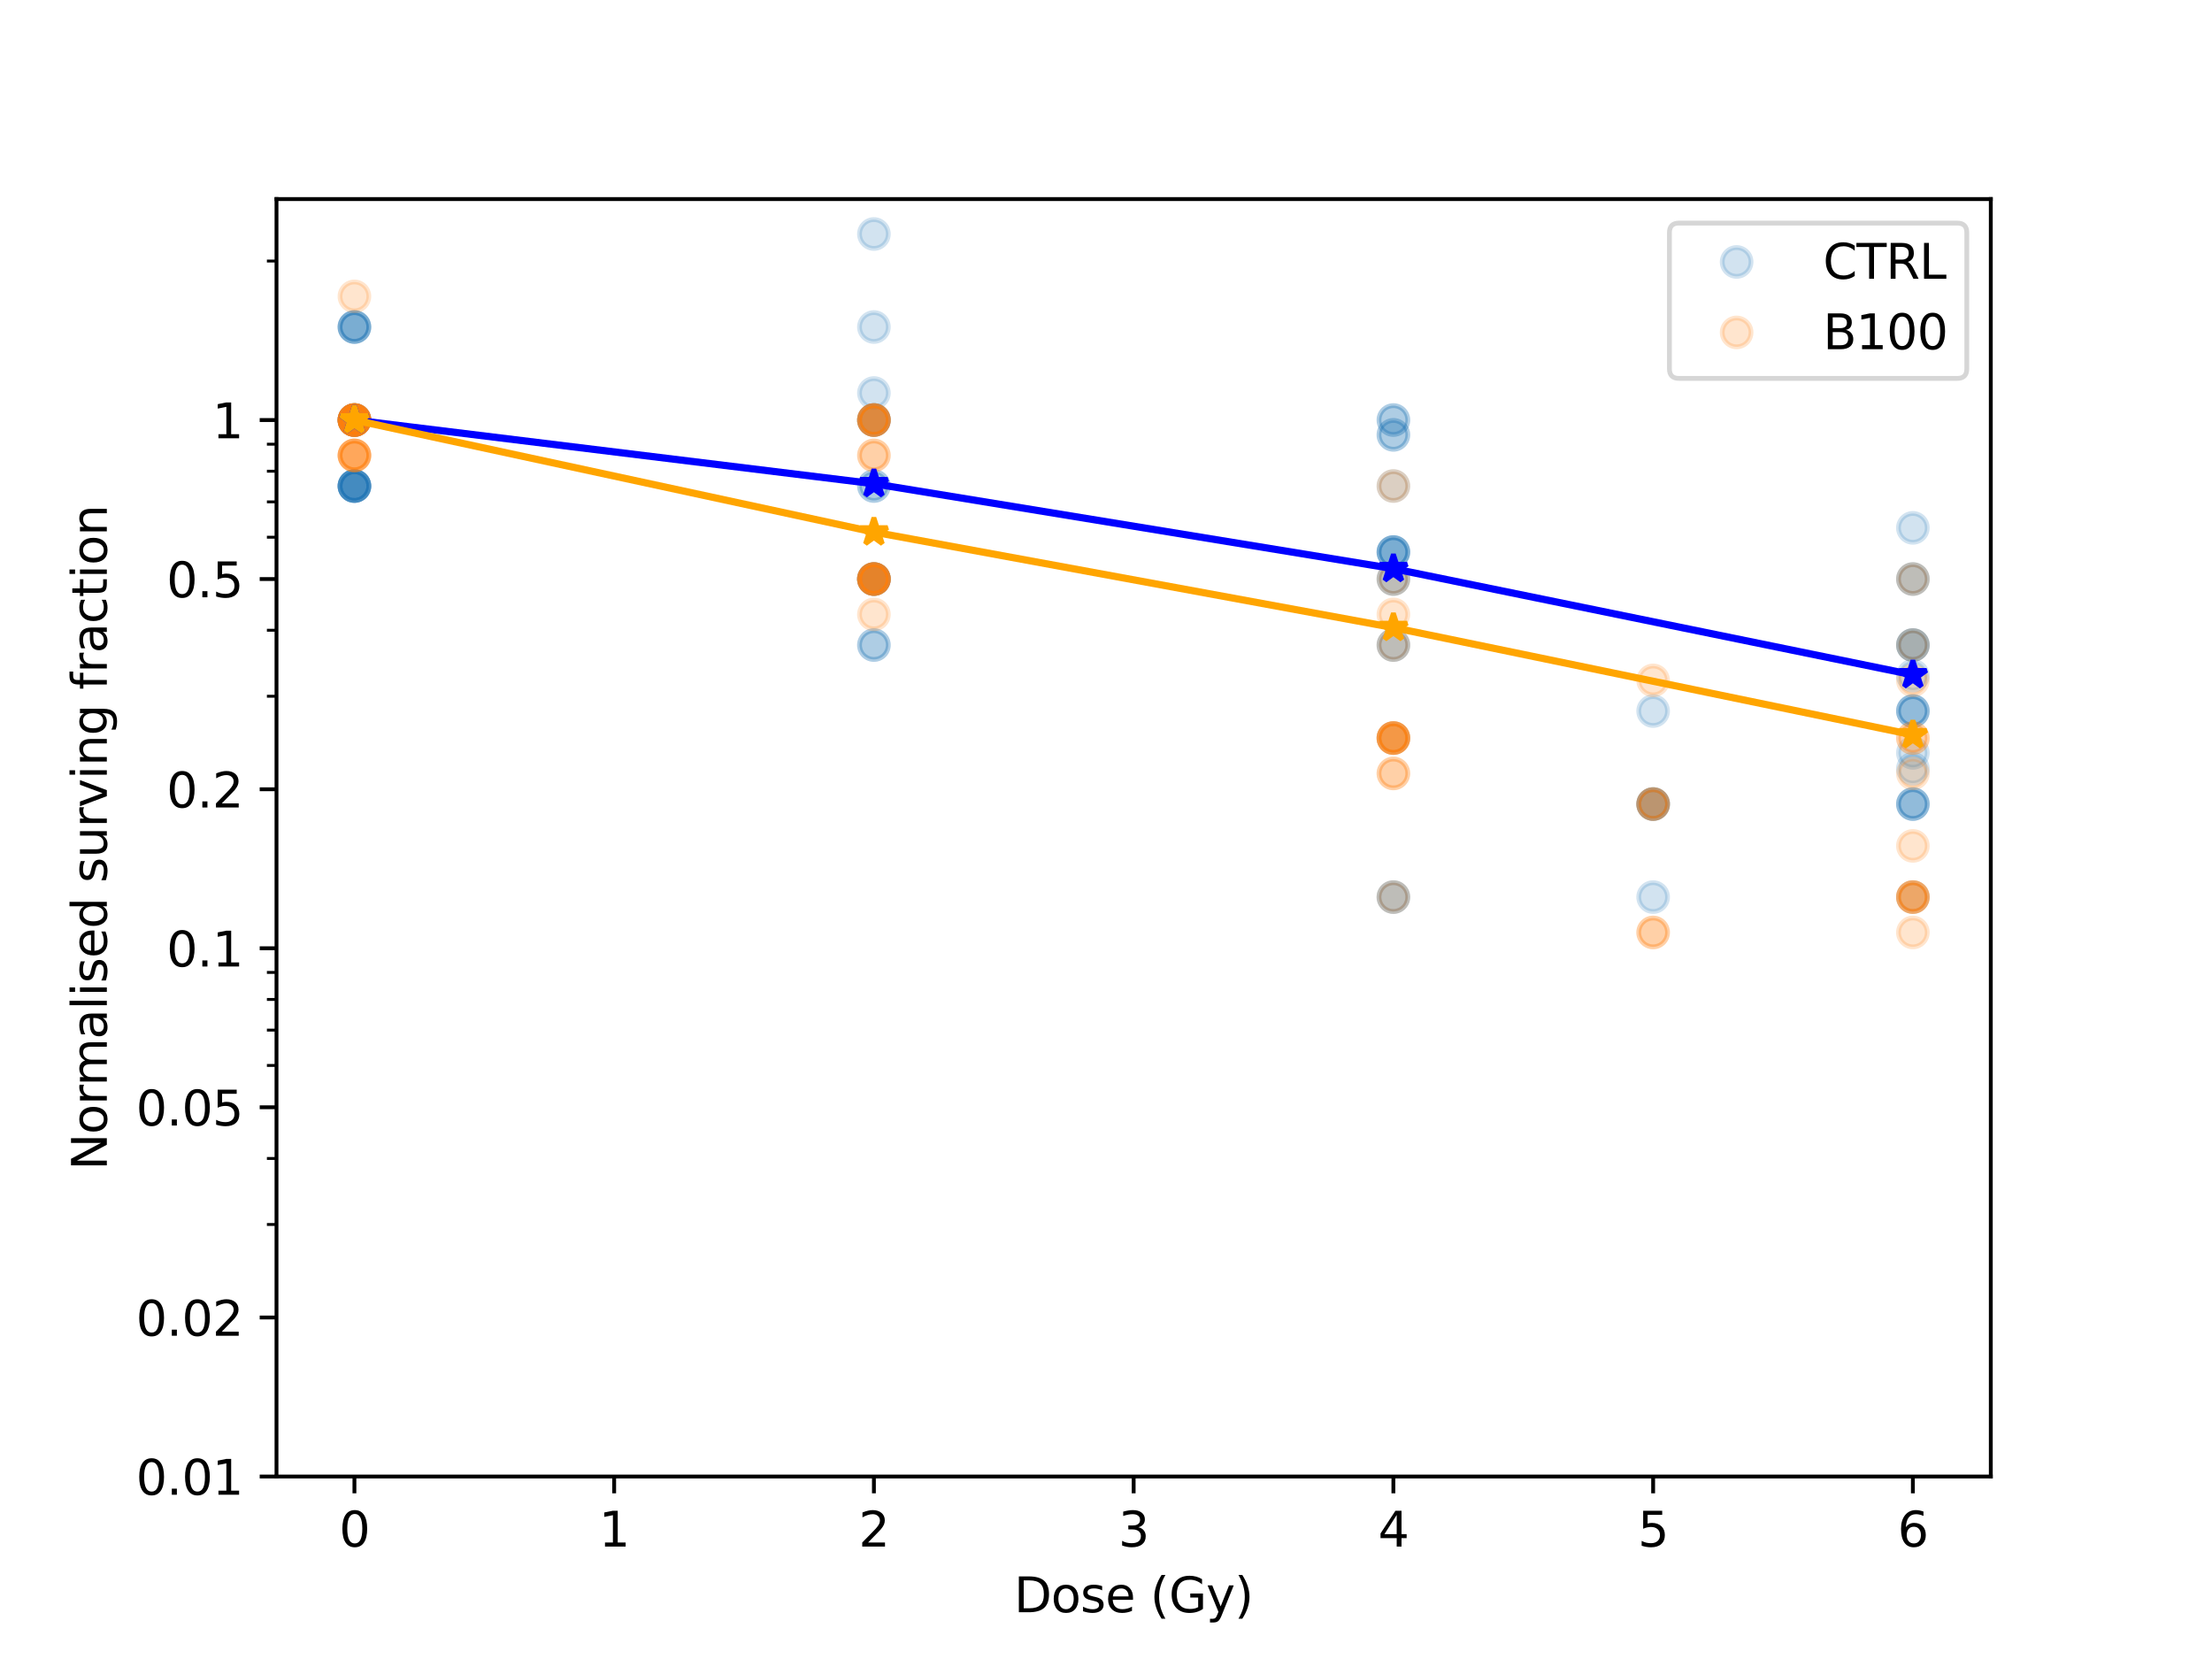 <?xml version="1.0" encoding="utf-8" standalone="no"?>
<!DOCTYPE svg PUBLIC "-//W3C//DTD SVG 1.1//EN"
  "http://www.w3.org/Graphics/SVG/1.1/DTD/svg11.dtd">
<svg xmlns:xlink="http://www.w3.org/1999/xlink" width="460.8pt" height="345.6pt" viewBox="0 0 460.8 345.6" xmlns="http://www.w3.org/2000/svg" version="1.1">
 <defs>
  <style type="text/css">*{stroke-linejoin: round; stroke-linecap: butt}</style>
 </defs>
 <g id="figure_1">
  <g id="patch_1">
   <path d="M 0 345.6 
L 460.8 345.6 
L 460.8 0 
L 0 0 
z
" style="fill: #ffffff"/>
  </g>
  <g id="axes_1">
   <g id="patch_2">
    <path d="M 57.6 307.584 
L 414.72 307.584 
L 414.72 41.472 
L 57.6 41.472 
z
" style="fill: #ffffff"/>
   </g>
   <g id="matplotlib.axis_1">
    <g id="xtick_1">
     <g id="line2d_1">
      <defs>
       <path id="m3c1e0c26bc" d="M 0 0 
L 0 3.5 
" style="stroke: #000000; stroke-width: 0.8"/>
      </defs>
      <g>
       <use xlink:href="#m3c1e0c26bc" x="73.833" y="307.584" style="stroke: #000000; stroke-width: 0.8"/>
      </g>
     </g>
     <g id="text_1">
      <!-- 0 -->
      <g transform="translate(70.651 322.182) scale(0.1 -0.1)">
       <defs>
        <path id="DejaVuSans-30" d="M 2034 4250 
Q 1547 4250 1301 3770 
Q 1056 3291 1056 2328 
Q 1056 1369 1301 889 
Q 1547 409 2034 409 
Q 2525 409 2770 889 
Q 3016 1369 3016 2328 
Q 3016 3291 2770 3770 
Q 2525 4250 2034 4250 
z
M 2034 4750 
Q 2819 4750 3233 4129 
Q 3647 3509 3647 2328 
Q 3647 1150 3233 529 
Q 2819 -91 2034 -91 
Q 1250 -91 836 529 
Q 422 1150 422 2328 
Q 422 3509 836 4129 
Q 1250 4750 2034 4750 
z
" transform="scale(0.016)"/>
       </defs>
       <use xlink:href="#DejaVuSans-30"/>
      </g>
     </g>
    </g>
    <g id="xtick_2">
     <g id="line2d_2">
      <g>
       <use xlink:href="#m3c1e0c26bc" x="127.942" y="307.584" style="stroke: #000000; stroke-width: 0.8"/>
      </g>
     </g>
     <g id="text_2">
      <!-- 1 -->
      <g transform="translate(124.761 322.182) scale(0.1 -0.1)">
       <defs>
        <path id="DejaVuSans-31" d="M 794 531 
L 1825 531 
L 1825 4091 
L 703 3866 
L 703 4441 
L 1819 4666 
L 2450 4666 
L 2450 531 
L 3481 531 
L 3481 0 
L 794 0 
L 794 531 
z
" transform="scale(0.016)"/>
       </defs>
       <use xlink:href="#DejaVuSans-31"/>
      </g>
     </g>
    </g>
    <g id="xtick_3">
     <g id="line2d_3">
      <g>
       <use xlink:href="#m3c1e0c26bc" x="182.051" y="307.584" style="stroke: #000000; stroke-width: 0.8"/>
      </g>
     </g>
     <g id="text_3">
      <!-- 2 -->
      <g transform="translate(178.87 322.182) scale(0.1 -0.1)">
       <defs>
        <path id="DejaVuSans-32" d="M 1228 531 
L 3431 531 
L 3431 0 
L 469 0 
L 469 531 
Q 828 903 1448 1529 
Q 2069 2156 2228 2338 
Q 2531 2678 2651 2914 
Q 2772 3150 2772 3378 
Q 2772 3750 2511 3984 
Q 2250 4219 1831 4219 
Q 1534 4219 1204 4116 
Q 875 4013 500 3803 
L 500 4441 
Q 881 4594 1212 4672 
Q 1544 4750 1819 4750 
Q 2544 4750 2975 4387 
Q 3406 4025 3406 3419 
Q 3406 3131 3298 2873 
Q 3191 2616 2906 2266 
Q 2828 2175 2409 1742 
Q 1991 1309 1228 531 
z
" transform="scale(0.016)"/>
       </defs>
       <use xlink:href="#DejaVuSans-32"/>
      </g>
     </g>
    </g>
    <g id="xtick_4">
     <g id="line2d_4">
      <g>
       <use xlink:href="#m3c1e0c26bc" x="236.16" y="307.584" style="stroke: #000000; stroke-width: 0.8"/>
      </g>
     </g>
     <g id="text_4">
      <!-- 3 -->
      <g transform="translate(232.979 322.182) scale(0.1 -0.1)">
       <defs>
        <path id="DejaVuSans-33" d="M 2597 2516 
Q 3050 2419 3304 2112 
Q 3559 1806 3559 1356 
Q 3559 666 3084 287 
Q 2609 -91 1734 -91 
Q 1441 -91 1130 -33 
Q 819 25 488 141 
L 488 750 
Q 750 597 1062 519 
Q 1375 441 1716 441 
Q 2309 441 2620 675 
Q 2931 909 2931 1356 
Q 2931 1769 2642 2001 
Q 2353 2234 1838 2234 
L 1294 2234 
L 1294 2753 
L 1863 2753 
Q 2328 2753 2575 2939 
Q 2822 3125 2822 3475 
Q 2822 3834 2567 4026 
Q 2313 4219 1838 4219 
Q 1578 4219 1281 4162 
Q 984 4106 628 3988 
L 628 4550 
Q 988 4650 1302 4700 
Q 1616 4750 1894 4750 
Q 2613 4750 3031 4423 
Q 3450 4097 3450 3541 
Q 3450 3153 3228 2886 
Q 3006 2619 2597 2516 
z
" transform="scale(0.016)"/>
       </defs>
       <use xlink:href="#DejaVuSans-33"/>
      </g>
     </g>
    </g>
    <g id="xtick_5">
     <g id="line2d_5">
      <g>
       <use xlink:href="#m3c1e0c26bc" x="290.269" y="307.584" style="stroke: #000000; stroke-width: 0.8"/>
      </g>
     </g>
     <g id="text_5">
      <!-- 4 -->
      <g transform="translate(287.088 322.182) scale(0.1 -0.1)">
       <defs>
        <path id="DejaVuSans-34" d="M 2419 4116 
L 825 1625 
L 2419 1625 
L 2419 4116 
z
M 2253 4666 
L 3047 4666 
L 3047 1625 
L 3713 1625 
L 3713 1100 
L 3047 1100 
L 3047 0 
L 2419 0 
L 2419 1100 
L 313 1100 
L 313 1709 
L 2253 4666 
z
" transform="scale(0.016)"/>
       </defs>
       <use xlink:href="#DejaVuSans-34"/>
      </g>
     </g>
    </g>
    <g id="xtick_6">
     <g id="line2d_6">
      <g>
       <use xlink:href="#m3c1e0c26bc" x="344.378" y="307.584" style="stroke: #000000; stroke-width: 0.8"/>
      </g>
     </g>
     <g id="text_6">
      <!-- 5 -->
      <g transform="translate(341.197 322.182) scale(0.1 -0.1)">
       <defs>
        <path id="DejaVuSans-35" d="M 691 4666 
L 3169 4666 
L 3169 4134 
L 1269 4134 
L 1269 2991 
Q 1406 3038 1543 3061 
Q 1681 3084 1819 3084 
Q 2600 3084 3056 2656 
Q 3513 2228 3513 1497 
Q 3513 744 3044 326 
Q 2575 -91 1722 -91 
Q 1428 -91 1123 -41 
Q 819 9 494 109 
L 494 744 
Q 775 591 1075 516 
Q 1375 441 1709 441 
Q 2250 441 2565 725 
Q 2881 1009 2881 1497 
Q 2881 1984 2565 2268 
Q 2250 2553 1709 2553 
Q 1456 2553 1204 2497 
Q 953 2441 691 2322 
L 691 4666 
z
" transform="scale(0.016)"/>
       </defs>
       <use xlink:href="#DejaVuSans-35"/>
      </g>
     </g>
    </g>
    <g id="xtick_7">
     <g id="line2d_7">
      <g>
       <use xlink:href="#m3c1e0c26bc" x="398.487" y="307.584" style="stroke: #000000; stroke-width: 0.8"/>
      </g>
     </g>
     <g id="text_7">
      <!-- 6 -->
      <g transform="translate(395.306 322.182) scale(0.1 -0.1)">
       <defs>
        <path id="DejaVuSans-36" d="M 2113 2584 
Q 1688 2584 1439 2293 
Q 1191 2003 1191 1497 
Q 1191 994 1439 701 
Q 1688 409 2113 409 
Q 2538 409 2786 701 
Q 3034 994 3034 1497 
Q 3034 2003 2786 2293 
Q 2538 2584 2113 2584 
z
M 3366 4563 
L 3366 3988 
Q 3128 4100 2886 4159 
Q 2644 4219 2406 4219 
Q 1781 4219 1451 3797 
Q 1122 3375 1075 2522 
Q 1259 2794 1537 2939 
Q 1816 3084 2150 3084 
Q 2853 3084 3261 2657 
Q 3669 2231 3669 1497 
Q 3669 778 3244 343 
Q 2819 -91 2113 -91 
Q 1303 -91 875 529 
Q 447 1150 447 2328 
Q 447 3434 972 4092 
Q 1497 4750 2381 4750 
Q 2619 4750 2861 4703 
Q 3103 4656 3366 4563 
z
" transform="scale(0.016)"/>
       </defs>
       <use xlink:href="#DejaVuSans-36"/>
      </g>
     </g>
    </g>
    <g id="text_8">
     <!-- Dose (Gy) -->
     <g transform="translate(211.245 335.861) scale(0.1 -0.1)">
      <defs>
       <path id="DejaVuSans-44" d="M 1259 4147 
L 1259 519 
L 2022 519 
Q 2988 519 3436 956 
Q 3884 1394 3884 2338 
Q 3884 3275 3436 3711 
Q 2988 4147 2022 4147 
L 1259 4147 
z
M 628 4666 
L 1925 4666 
Q 3281 4666 3915 4102 
Q 4550 3538 4550 2338 
Q 4550 1131 3912 565 
Q 3275 0 1925 0 
L 628 0 
L 628 4666 
z
" transform="scale(0.016)"/>
       <path id="DejaVuSans-6f" d="M 1959 3097 
Q 1497 3097 1228 2736 
Q 959 2375 959 1747 
Q 959 1119 1226 758 
Q 1494 397 1959 397 
Q 2419 397 2687 759 
Q 2956 1122 2956 1747 
Q 2956 2369 2687 2733 
Q 2419 3097 1959 3097 
z
M 1959 3584 
Q 2709 3584 3137 3096 
Q 3566 2609 3566 1747 
Q 3566 888 3137 398 
Q 2709 -91 1959 -91 
Q 1206 -91 779 398 
Q 353 888 353 1747 
Q 353 2609 779 3096 
Q 1206 3584 1959 3584 
z
" transform="scale(0.016)"/>
       <path id="DejaVuSans-73" d="M 2834 3397 
L 2834 2853 
Q 2591 2978 2328 3040 
Q 2066 3103 1784 3103 
Q 1356 3103 1142 2972 
Q 928 2841 928 2578 
Q 928 2378 1081 2264 
Q 1234 2150 1697 2047 
L 1894 2003 
Q 2506 1872 2764 1633 
Q 3022 1394 3022 966 
Q 3022 478 2636 193 
Q 2250 -91 1575 -91 
Q 1294 -91 989 -36 
Q 684 19 347 128 
L 347 722 
Q 666 556 975 473 
Q 1284 391 1588 391 
Q 1994 391 2212 530 
Q 2431 669 2431 922 
Q 2431 1156 2273 1281 
Q 2116 1406 1581 1522 
L 1381 1569 
Q 847 1681 609 1914 
Q 372 2147 372 2553 
Q 372 3047 722 3315 
Q 1072 3584 1716 3584 
Q 2034 3584 2315 3537 
Q 2597 3491 2834 3397 
z
" transform="scale(0.016)"/>
       <path id="DejaVuSans-65" d="M 3597 1894 
L 3597 1613 
L 953 1613 
Q 991 1019 1311 708 
Q 1631 397 2203 397 
Q 2534 397 2845 478 
Q 3156 559 3463 722 
L 3463 178 
Q 3153 47 2828 -22 
Q 2503 -91 2169 -91 
Q 1331 -91 842 396 
Q 353 884 353 1716 
Q 353 2575 817 3079 
Q 1281 3584 2069 3584 
Q 2775 3584 3186 3129 
Q 3597 2675 3597 1894 
z
M 3022 2063 
Q 3016 2534 2758 2815 
Q 2500 3097 2075 3097 
Q 1594 3097 1305 2825 
Q 1016 2553 972 2059 
L 3022 2063 
z
" transform="scale(0.016)"/>
       <path id="DejaVuSans-20" transform="scale(0.016)"/>
       <path id="DejaVuSans-28" d="M 1984 4856 
Q 1566 4138 1362 3434 
Q 1159 2731 1159 2009 
Q 1159 1288 1364 580 
Q 1569 -128 1984 -844 
L 1484 -844 
Q 1016 -109 783 600 
Q 550 1309 550 2009 
Q 550 2706 781 3412 
Q 1013 4119 1484 4856 
L 1984 4856 
z
" transform="scale(0.016)"/>
       <path id="DejaVuSans-47" d="M 3809 666 
L 3809 1919 
L 2778 1919 
L 2778 2438 
L 4434 2438 
L 4434 434 
Q 4069 175 3628 42 
Q 3188 -91 2688 -91 
Q 1594 -91 976 548 
Q 359 1188 359 2328 
Q 359 3472 976 4111 
Q 1594 4750 2688 4750 
Q 3144 4750 3555 4637 
Q 3966 4525 4313 4306 
L 4313 3634 
Q 3963 3931 3569 4081 
Q 3175 4231 2741 4231 
Q 1884 4231 1454 3753 
Q 1025 3275 1025 2328 
Q 1025 1384 1454 906 
Q 1884 428 2741 428 
Q 3075 428 3337 486 
Q 3600 544 3809 666 
z
" transform="scale(0.016)"/>
       <path id="DejaVuSans-79" d="M 2059 -325 
Q 1816 -950 1584 -1140 
Q 1353 -1331 966 -1331 
L 506 -1331 
L 506 -850 
L 844 -850 
Q 1081 -850 1212 -737 
Q 1344 -625 1503 -206 
L 1606 56 
L 191 3500 
L 800 3500 
L 1894 763 
L 2988 3500 
L 3597 3500 
L 2059 -325 
z
" transform="scale(0.016)"/>
       <path id="DejaVuSans-29" d="M 513 4856 
L 1013 4856 
Q 1481 4119 1714 3412 
Q 1947 2706 1947 2009 
Q 1947 1309 1714 600 
Q 1481 -109 1013 -844 
L 513 -844 
Q 928 -128 1133 580 
Q 1338 1288 1338 2009 
Q 1338 2731 1133 3434 
Q 928 4138 513 4856 
z
" transform="scale(0.016)"/>
      </defs>
      <use xlink:href="#DejaVuSans-44"/>
      <use xlink:href="#DejaVuSans-6f" x="77.002"/>
      <use xlink:href="#DejaVuSans-73" x="138.184"/>
      <use xlink:href="#DejaVuSans-65" x="190.283"/>
      <use xlink:href="#DejaVuSans-20" x="251.807"/>
      <use xlink:href="#DejaVuSans-28" x="283.594"/>
      <use xlink:href="#DejaVuSans-47" x="322.607"/>
      <use xlink:href="#DejaVuSans-79" x="400.098"/>
      <use xlink:href="#DejaVuSans-29" x="459.277"/>
     </g>
    </g>
   </g>
   <g id="matplotlib.axis_2">
    <g id="ytick_1">
     <g id="line2d_8">
      <defs>
       <path id="m3749430883" d="M 0 0 
L -3.5 0 
" style="stroke: #000000; stroke-width: 0.8"/>
      </defs>
      <g>
       <use xlink:href="#m3749430883" x="57.6" y="307.584" style="stroke: #000000; stroke-width: 0.8"/>
      </g>
     </g>
     <g id="text_9">
      <!-- 0.01 -->
      <g transform="translate(28.334 311.383) scale(0.1 -0.1)">
       <defs>
        <path id="DejaVuSans-2e" d="M 684 794 
L 1344 794 
L 1344 0 
L 684 0 
L 684 794 
z
" transform="scale(0.016)"/>
       </defs>
       <use xlink:href="#DejaVuSans-30"/>
       <use xlink:href="#DejaVuSans-2e" x="63.623"/>
       <use xlink:href="#DejaVuSans-30" x="95.41"/>
       <use xlink:href="#DejaVuSans-31" x="159.033"/>
      </g>
     </g>
    </g>
    <g id="ytick_2">
     <g id="line2d_9">
      <g>
       <use xlink:href="#m3749430883" x="57.6" y="274.458" style="stroke: #000000; stroke-width: 0.8"/>
      </g>
     </g>
     <g id="text_10">
      <!-- 0.02 -->
      <g transform="translate(28.334 278.258) scale(0.1 -0.1)">
       <use xlink:href="#DejaVuSans-30"/>
       <use xlink:href="#DejaVuSans-2e" x="63.623"/>
       <use xlink:href="#DejaVuSans-30" x="95.41"/>
       <use xlink:href="#DejaVuSans-32" x="159.033"/>
      </g>
     </g>
    </g>
    <g id="ytick_3">
     <g id="line2d_10">
      <g>
       <use xlink:href="#m3749430883" x="57.6" y="230.668" style="stroke: #000000; stroke-width: 0.8"/>
      </g>
     </g>
     <g id="text_11">
      <!-- 0.05 -->
      <g transform="translate(28.334 234.468) scale(0.1 -0.1)">
       <use xlink:href="#DejaVuSans-30"/>
       <use xlink:href="#DejaVuSans-2e" x="63.623"/>
       <use xlink:href="#DejaVuSans-30" x="95.41"/>
       <use xlink:href="#DejaVuSans-35" x="159.033"/>
      </g>
     </g>
    </g>
    <g id="ytick_4">
     <g id="line2d_11">
      <g>
       <use xlink:href="#m3749430883" x="57.6" y="197.543" style="stroke: #000000; stroke-width: 0.8"/>
      </g>
     </g>
     <g id="text_12">
      <!-- 0.1 -->
      <g transform="translate(34.697 201.342) scale(0.1 -0.1)">
       <use xlink:href="#DejaVuSans-30"/>
       <use xlink:href="#DejaVuSans-2e" x="63.623"/>
       <use xlink:href="#DejaVuSans-31" x="95.41"/>
      </g>
     </g>
    </g>
    <g id="ytick_5">
     <g id="line2d_12">
      <g>
       <use xlink:href="#m3749430883" x="57.6" y="164.417" style="stroke: #000000; stroke-width: 0.8"/>
      </g>
     </g>
     <g id="text_13">
      <!-- 0.2 -->
      <g transform="translate(34.697 168.216) scale(0.1 -0.1)">
       <use xlink:href="#DejaVuSans-30"/>
       <use xlink:href="#DejaVuSans-2e" x="63.623"/>
       <use xlink:href="#DejaVuSans-32" x="95.41"/>
      </g>
     </g>
    </g>
    <g id="ytick_6">
     <g id="line2d_13">
      <g>
       <use xlink:href="#m3749430883" x="57.6" y="120.627" style="stroke: #000000; stroke-width: 0.8"/>
      </g>
     </g>
     <g id="text_14">
      <!-- 0.5 -->
      <g transform="translate(34.697 124.426) scale(0.1 -0.1)">
       <use xlink:href="#DejaVuSans-30"/>
       <use xlink:href="#DejaVuSans-2e" x="63.623"/>
       <use xlink:href="#DejaVuSans-35" x="95.41"/>
      </g>
     </g>
    </g>
    <g id="ytick_7">
     <g id="line2d_14">
      <g>
       <use xlink:href="#m3749430883" x="57.6" y="87.502" style="stroke: #000000; stroke-width: 0.8"/>
      </g>
     </g>
     <g id="text_15">
      <!-- 1 -->
      <g transform="translate(44.237 91.301) scale(0.1 -0.1)">
       <use xlink:href="#DejaVuSans-31"/>
      </g>
     </g>
    </g>
    <g id="ytick_8">
     <g id="line2d_15">
      <defs>
       <path id="m9971d3deeb" d="M 0 0 
L -2 0 
" style="stroke: #000000; stroke-width: 0.6"/>
      </defs>
      <g>
       <use xlink:href="#m9971d3deeb" x="57.6" y="255.081" style="stroke: #000000; stroke-width: 0.6"/>
      </g>
     </g>
    </g>
    <g id="ytick_9">
     <g id="line2d_16">
      <g>
       <use xlink:href="#m9971d3deeb" x="57.6" y="241.333" style="stroke: #000000; stroke-width: 0.6"/>
      </g>
     </g>
    </g>
    <g id="ytick_10">
     <g id="line2d_17">
      <g>
       <use xlink:href="#m9971d3deeb" x="57.6" y="221.955" style="stroke: #000000; stroke-width: 0.6"/>
      </g>
     </g>
    </g>
    <g id="ytick_11">
     <g id="line2d_18">
      <g>
       <use xlink:href="#m9971d3deeb" x="57.6" y="214.588" style="stroke: #000000; stroke-width: 0.6"/>
      </g>
     </g>
    </g>
    <g id="ytick_12">
     <g id="line2d_19">
      <g>
       <use xlink:href="#m9971d3deeb" x="57.6" y="208.207" style="stroke: #000000; stroke-width: 0.6"/>
      </g>
     </g>
    </g>
    <g id="ytick_13">
     <g id="line2d_20">
      <g>
       <use xlink:href="#m9971d3deeb" x="57.6" y="202.578" style="stroke: #000000; stroke-width: 0.6"/>
      </g>
     </g>
    </g>
    <g id="ytick_14">
     <g id="line2d_21">
      <g>
       <use xlink:href="#m9971d3deeb" x="57.6" y="145.04" style="stroke: #000000; stroke-width: 0.6"/>
      </g>
     </g>
    </g>
    <g id="ytick_15">
     <g id="line2d_22">
      <g>
       <use xlink:href="#m9971d3deeb" x="57.6" y="131.291" style="stroke: #000000; stroke-width: 0.6"/>
      </g>
     </g>
    </g>
    <g id="ytick_16">
     <g id="line2d_23">
      <g>
       <use xlink:href="#m9971d3deeb" x="57.6" y="111.914" style="stroke: #000000; stroke-width: 0.6"/>
      </g>
     </g>
    </g>
    <g id="ytick_17">
     <g id="line2d_24">
      <g>
       <use xlink:href="#m9971d3deeb" x="57.6" y="104.547" style="stroke: #000000; stroke-width: 0.6"/>
      </g>
     </g>
    </g>
    <g id="ytick_18">
     <g id="line2d_25">
      <g>
       <use xlink:href="#m9971d3deeb" x="57.6" y="98.166" style="stroke: #000000; stroke-width: 0.6"/>
      </g>
     </g>
    </g>
    <g id="ytick_19">
     <g id="line2d_26">
      <g>
       <use xlink:href="#m9971d3deeb" x="57.6" y="92.537" style="stroke: #000000; stroke-width: 0.6"/>
      </g>
     </g>
    </g>
    <g id="ytick_20">
     <g id="line2d_27">
      <g>
       <use xlink:href="#m9971d3deeb" x="57.6" y="54.376" style="stroke: #000000; stroke-width: 0.6"/>
      </g>
     </g>
    </g>
    <g id="text_16">
     <!-- Normalised surving fraction -->
     <g transform="translate(22.255 243.769) rotate(-90) scale(0.1 -0.1)">
      <defs>
       <path id="DejaVuSans-4e" d="M 628 4666 
L 1478 4666 
L 3547 763 
L 3547 4666 
L 4159 4666 
L 4159 0 
L 3309 0 
L 1241 3903 
L 1241 0 
L 628 0 
L 628 4666 
z
" transform="scale(0.016)"/>
       <path id="DejaVuSans-72" d="M 2631 2963 
Q 2534 3019 2420 3045 
Q 2306 3072 2169 3072 
Q 1681 3072 1420 2755 
Q 1159 2438 1159 1844 
L 1159 0 
L 581 0 
L 581 3500 
L 1159 3500 
L 1159 2956 
Q 1341 3275 1631 3429 
Q 1922 3584 2338 3584 
Q 2397 3584 2469 3576 
Q 2541 3569 2628 3553 
L 2631 2963 
z
" transform="scale(0.016)"/>
       <path id="DejaVuSans-6d" d="M 3328 2828 
Q 3544 3216 3844 3400 
Q 4144 3584 4550 3584 
Q 5097 3584 5394 3201 
Q 5691 2819 5691 2113 
L 5691 0 
L 5113 0 
L 5113 2094 
Q 5113 2597 4934 2840 
Q 4756 3084 4391 3084 
Q 3944 3084 3684 2787 
Q 3425 2491 3425 1978 
L 3425 0 
L 2847 0 
L 2847 2094 
Q 2847 2600 2669 2842 
Q 2491 3084 2119 3084 
Q 1678 3084 1418 2786 
Q 1159 2488 1159 1978 
L 1159 0 
L 581 0 
L 581 3500 
L 1159 3500 
L 1159 2956 
Q 1356 3278 1631 3431 
Q 1906 3584 2284 3584 
Q 2666 3584 2933 3390 
Q 3200 3197 3328 2828 
z
" transform="scale(0.016)"/>
       <path id="DejaVuSans-61" d="M 2194 1759 
Q 1497 1759 1228 1600 
Q 959 1441 959 1056 
Q 959 750 1161 570 
Q 1363 391 1709 391 
Q 2188 391 2477 730 
Q 2766 1069 2766 1631 
L 2766 1759 
L 2194 1759 
z
M 3341 1997 
L 3341 0 
L 2766 0 
L 2766 531 
Q 2569 213 2275 61 
Q 1981 -91 1556 -91 
Q 1019 -91 701 211 
Q 384 513 384 1019 
Q 384 1609 779 1909 
Q 1175 2209 1959 2209 
L 2766 2209 
L 2766 2266 
Q 2766 2663 2505 2880 
Q 2244 3097 1772 3097 
Q 1472 3097 1187 3025 
Q 903 2953 641 2809 
L 641 3341 
Q 956 3463 1253 3523 
Q 1550 3584 1831 3584 
Q 2591 3584 2966 3190 
Q 3341 2797 3341 1997 
z
" transform="scale(0.016)"/>
       <path id="DejaVuSans-6c" d="M 603 4863 
L 1178 4863 
L 1178 0 
L 603 0 
L 603 4863 
z
" transform="scale(0.016)"/>
       <path id="DejaVuSans-69" d="M 603 3500 
L 1178 3500 
L 1178 0 
L 603 0 
L 603 3500 
z
M 603 4863 
L 1178 4863 
L 1178 4134 
L 603 4134 
L 603 4863 
z
" transform="scale(0.016)"/>
       <path id="DejaVuSans-64" d="M 2906 2969 
L 2906 4863 
L 3481 4863 
L 3481 0 
L 2906 0 
L 2906 525 
Q 2725 213 2448 61 
Q 2172 -91 1784 -91 
Q 1150 -91 751 415 
Q 353 922 353 1747 
Q 353 2572 751 3078 
Q 1150 3584 1784 3584 
Q 2172 3584 2448 3432 
Q 2725 3281 2906 2969 
z
M 947 1747 
Q 947 1113 1208 752 
Q 1469 391 1925 391 
Q 2381 391 2643 752 
Q 2906 1113 2906 1747 
Q 2906 2381 2643 2742 
Q 2381 3103 1925 3103 
Q 1469 3103 1208 2742 
Q 947 2381 947 1747 
z
" transform="scale(0.016)"/>
       <path id="DejaVuSans-75" d="M 544 1381 
L 544 3500 
L 1119 3500 
L 1119 1403 
Q 1119 906 1312 657 
Q 1506 409 1894 409 
Q 2359 409 2629 706 
Q 2900 1003 2900 1516 
L 2900 3500 
L 3475 3500 
L 3475 0 
L 2900 0 
L 2900 538 
Q 2691 219 2414 64 
Q 2138 -91 1772 -91 
Q 1169 -91 856 284 
Q 544 659 544 1381 
z
M 1991 3584 
L 1991 3584 
z
" transform="scale(0.016)"/>
       <path id="DejaVuSans-76" d="M 191 3500 
L 800 3500 
L 1894 563 
L 2988 3500 
L 3597 3500 
L 2284 0 
L 1503 0 
L 191 3500 
z
" transform="scale(0.016)"/>
       <path id="DejaVuSans-6e" d="M 3513 2113 
L 3513 0 
L 2938 0 
L 2938 2094 
Q 2938 2591 2744 2837 
Q 2550 3084 2163 3084 
Q 1697 3084 1428 2787 
Q 1159 2491 1159 1978 
L 1159 0 
L 581 0 
L 581 3500 
L 1159 3500 
L 1159 2956 
Q 1366 3272 1645 3428 
Q 1925 3584 2291 3584 
Q 2894 3584 3203 3211 
Q 3513 2838 3513 2113 
z
" transform="scale(0.016)"/>
       <path id="DejaVuSans-67" d="M 2906 1791 
Q 2906 2416 2648 2759 
Q 2391 3103 1925 3103 
Q 1463 3103 1205 2759 
Q 947 2416 947 1791 
Q 947 1169 1205 825 
Q 1463 481 1925 481 
Q 2391 481 2648 825 
Q 2906 1169 2906 1791 
z
M 3481 434 
Q 3481 -459 3084 -895 
Q 2688 -1331 1869 -1331 
Q 1566 -1331 1297 -1286 
Q 1028 -1241 775 -1147 
L 775 -588 
Q 1028 -725 1275 -790 
Q 1522 -856 1778 -856 
Q 2344 -856 2625 -561 
Q 2906 -266 2906 331 
L 2906 616 
Q 2728 306 2450 153 
Q 2172 0 1784 0 
Q 1141 0 747 490 
Q 353 981 353 1791 
Q 353 2603 747 3093 
Q 1141 3584 1784 3584 
Q 2172 3584 2450 3431 
Q 2728 3278 2906 2969 
L 2906 3500 
L 3481 3500 
L 3481 434 
z
" transform="scale(0.016)"/>
       <path id="DejaVuSans-66" d="M 2375 4863 
L 2375 4384 
L 1825 4384 
Q 1516 4384 1395 4259 
Q 1275 4134 1275 3809 
L 1275 3500 
L 2222 3500 
L 2222 3053 
L 1275 3053 
L 1275 0 
L 697 0 
L 697 3053 
L 147 3053 
L 147 3500 
L 697 3500 
L 697 3744 
Q 697 4328 969 4595 
Q 1241 4863 1831 4863 
L 2375 4863 
z
" transform="scale(0.016)"/>
       <path id="DejaVuSans-63" d="M 3122 3366 
L 3122 2828 
Q 2878 2963 2633 3030 
Q 2388 3097 2138 3097 
Q 1578 3097 1268 2742 
Q 959 2388 959 1747 
Q 959 1106 1268 751 
Q 1578 397 2138 397 
Q 2388 397 2633 464 
Q 2878 531 3122 666 
L 3122 134 
Q 2881 22 2623 -34 
Q 2366 -91 2075 -91 
Q 1284 -91 818 406 
Q 353 903 353 1747 
Q 353 2603 823 3093 
Q 1294 3584 2113 3584 
Q 2378 3584 2631 3529 
Q 2884 3475 3122 3366 
z
" transform="scale(0.016)"/>
       <path id="DejaVuSans-74" d="M 1172 4494 
L 1172 3500 
L 2356 3500 
L 2356 3053 
L 1172 3053 
L 1172 1153 
Q 1172 725 1289 603 
Q 1406 481 1766 481 
L 2356 481 
L 2356 0 
L 1766 0 
Q 1100 0 847 248 
Q 594 497 594 1153 
L 594 3053 
L 172 3053 
L 172 3500 
L 594 3500 
L 594 4494 
L 1172 4494 
z
" transform="scale(0.016)"/>
      </defs>
      <use xlink:href="#DejaVuSans-4e"/>
      <use xlink:href="#DejaVuSans-6f" x="74.805"/>
      <use xlink:href="#DejaVuSans-72" x="135.986"/>
      <use xlink:href="#DejaVuSans-6d" x="175.35"/>
      <use xlink:href="#DejaVuSans-61" x="272.762"/>
      <use xlink:href="#DejaVuSans-6c" x="334.041"/>
      <use xlink:href="#DejaVuSans-69" x="361.824"/>
      <use xlink:href="#DejaVuSans-73" x="389.607"/>
      <use xlink:href="#DejaVuSans-65" x="441.707"/>
      <use xlink:href="#DejaVuSans-64" x="503.23"/>
      <use xlink:href="#DejaVuSans-20" x="566.707"/>
      <use xlink:href="#DejaVuSans-73" x="598.494"/>
      <use xlink:href="#DejaVuSans-75" x="650.594"/>
      <use xlink:href="#DejaVuSans-72" x="713.973"/>
      <use xlink:href="#DejaVuSans-76" x="755.086"/>
      <use xlink:href="#DejaVuSans-69" x="814.266"/>
      <use xlink:href="#DejaVuSans-6e" x="842.049"/>
      <use xlink:href="#DejaVuSans-67" x="905.428"/>
      <use xlink:href="#DejaVuSans-20" x="968.904"/>
      <use xlink:href="#DejaVuSans-66" x="1000.691"/>
      <use xlink:href="#DejaVuSans-72" x="1035.896"/>
      <use xlink:href="#DejaVuSans-61" x="1077.01"/>
      <use xlink:href="#DejaVuSans-63" x="1138.289"/>
      <use xlink:href="#DejaVuSans-74" x="1193.27"/>
      <use xlink:href="#DejaVuSans-69" x="1232.479"/>
      <use xlink:href="#DejaVuSans-6f" x="1260.262"/>
      <use xlink:href="#DejaVuSans-6e" x="1321.443"/>
     </g>
    </g>
   </g>
   <g id="line2d_28">
    <defs>
     <path id="m8ef3624d8c" d="M 0 3 
C 0.796 3 1.559 2.684 2.121 2.121 
C 2.684 1.559 3 0.796 3 0 
C 3 -0.796 2.684 -1.559 2.121 -2.121 
C 1.559 -2.684 0.796 -3 0 -3 
C -0.796 -3 -1.559 -2.684 -2.121 -2.121 
C -2.684 -1.559 -3 -0.796 -3 0 
C -3 0.796 -2.684 1.559 -2.121 2.121 
C -1.559 2.684 -0.796 3 0 3 
z
" style="stroke: #1f77b4; stroke-opacity: 0.2"/>
    </defs>
    <g clip-path="url(#pf94c582be1)">
     <use xlink:href="#m8ef3624d8c" x="182.051" y="81.873" style="fill: #1f77b4; fill-opacity: 0.2; stroke: #1f77b4; stroke-opacity: 0.2"/>
     <use xlink:href="#m8ef3624d8c" x="182.051" y="68.124" style="fill: #1f77b4; fill-opacity: 0.2; stroke: #1f77b4; stroke-opacity: 0.2"/>
     <use xlink:href="#m8ef3624d8c" x="182.051" y="48.747" style="fill: #1f77b4; fill-opacity: 0.2; stroke: #1f77b4; stroke-opacity: 0.2"/>
     <use xlink:href="#m8ef3624d8c" x="182.051" y="101.25" style="fill: #1f77b4; fill-opacity: 0.2; stroke: #1f77b4; stroke-opacity: 0.2"/>
     <use xlink:href="#m8ef3624d8c" x="398.487" y="134.376" style="fill: #1f77b4; fill-opacity: 0.2; stroke: #1f77b4; stroke-opacity: 0.2"/>
     <use xlink:href="#m8ef3624d8c" x="398.487" y="109.963" style="fill: #1f77b4; fill-opacity: 0.2; stroke: #1f77b4; stroke-opacity: 0.2"/>
     <use xlink:href="#m8ef3624d8c" x="398.487" y="134.376" style="fill: #1f77b4; fill-opacity: 0.2; stroke: #1f77b4; stroke-opacity: 0.2"/>
     <use xlink:href="#m8ef3624d8c" x="398.487" y="120.627" style="fill: #1f77b4; fill-opacity: 0.2; stroke: #1f77b4; stroke-opacity: 0.2"/>
     <use xlink:href="#m8ef3624d8c" x="398.487" y="120.627" style="fill: #1f77b4; fill-opacity: 0.2; stroke: #1f77b4; stroke-opacity: 0.2"/>
     <use xlink:href="#m8ef3624d8c" x="290.269" y="120.627" style="fill: #1f77b4; fill-opacity: 0.2; stroke: #1f77b4; stroke-opacity: 0.2"/>
     <use xlink:href="#m8ef3624d8c" x="290.269" y="120.627" style="fill: #1f77b4; fill-opacity: 0.2; stroke: #1f77b4; stroke-opacity: 0.2"/>
     <use xlink:href="#m8ef3624d8c" x="290.269" y="87.502" style="fill: #1f77b4; fill-opacity: 0.2; stroke: #1f77b4; stroke-opacity: 0.2"/>
     <use xlink:href="#m8ef3624d8c" x="290.269" y="101.25" style="fill: #1f77b4; fill-opacity: 0.2; stroke: #1f77b4; stroke-opacity: 0.2"/>
     <use xlink:href="#m8ef3624d8c" x="290.269" y="87.502" style="fill: #1f77b4; fill-opacity: 0.2; stroke: #1f77b4; stroke-opacity: 0.2"/>
     <use xlink:href="#m8ef3624d8c" x="73.833" y="87.502" style="fill: #1f77b4; fill-opacity: 0.2; stroke: #1f77b4; stroke-opacity: 0.2"/>
     <use xlink:href="#m8ef3624d8c" x="73.833" y="87.502" style="fill: #1f77b4; fill-opacity: 0.2; stroke: #1f77b4; stroke-opacity: 0.2"/>
     <use xlink:href="#m8ef3624d8c" x="73.833" y="87.502" style="fill: #1f77b4; fill-opacity: 0.2; stroke: #1f77b4; stroke-opacity: 0.2"/>
     <use xlink:href="#m8ef3624d8c" x="73.833" y="87.502" style="fill: #1f77b4; fill-opacity: 0.2; stroke: #1f77b4; stroke-opacity: 0.2"/>
     <use xlink:href="#m8ef3624d8c" x="73.833" y="87.502" style="fill: #1f77b4; fill-opacity: 0.2; stroke: #1f77b4; stroke-opacity: 0.2"/>
     <use xlink:href="#m8ef3624d8c" x="73.833" y="87.502" style="fill: #1f77b4; fill-opacity: 0.2; stroke: #1f77b4; stroke-opacity: 0.2"/>
     <use xlink:href="#m8ef3624d8c" x="398.487" y="148.124" style="fill: #1f77b4; fill-opacity: 0.2; stroke: #1f77b4; stroke-opacity: 0.2"/>
     <use xlink:href="#m8ef3624d8c" x="398.487" y="167.501" style="fill: #1f77b4; fill-opacity: 0.2; stroke: #1f77b4; stroke-opacity: 0.2"/>
     <use xlink:href="#m8ef3624d8c" x="398.487" y="148.124" style="fill: #1f77b4; fill-opacity: 0.2; stroke: #1f77b4; stroke-opacity: 0.2"/>
     <use xlink:href="#m8ef3624d8c" x="398.487" y="148.124" style="fill: #1f77b4; fill-opacity: 0.2; stroke: #1f77b4; stroke-opacity: 0.2"/>
     <use xlink:href="#m8ef3624d8c" x="398.487" y="167.501" style="fill: #1f77b4; fill-opacity: 0.2; stroke: #1f77b4; stroke-opacity: 0.2"/>
     <use xlink:href="#m8ef3624d8c" x="290.269" y="90.586" style="fill: #1f77b4; fill-opacity: 0.2; stroke: #1f77b4; stroke-opacity: 0.2"/>
     <use xlink:href="#m8ef3624d8c" x="290.269" y="114.998" style="fill: #1f77b4; fill-opacity: 0.2; stroke: #1f77b4; stroke-opacity: 0.2"/>
     <use xlink:href="#m8ef3624d8c" x="290.269" y="114.998" style="fill: #1f77b4; fill-opacity: 0.2; stroke: #1f77b4; stroke-opacity: 0.2"/>
     <use xlink:href="#m8ef3624d8c" x="290.269" y="114.998" style="fill: #1f77b4; fill-opacity: 0.2; stroke: #1f77b4; stroke-opacity: 0.2"/>
     <use xlink:href="#m8ef3624d8c" x="290.269" y="90.586" style="fill: #1f77b4; fill-opacity: 0.2; stroke: #1f77b4; stroke-opacity: 0.2"/>
     <use xlink:href="#m8ef3624d8c" x="73.833" y="68.124" style="fill: #1f77b4; fill-opacity: 0.2; stroke: #1f77b4; stroke-opacity: 0.2"/>
     <use xlink:href="#m8ef3624d8c" x="73.833" y="101.25" style="fill: #1f77b4; fill-opacity: 0.2; stroke: #1f77b4; stroke-opacity: 0.2"/>
     <use xlink:href="#m8ef3624d8c" x="73.833" y="68.124" style="fill: #1f77b4; fill-opacity: 0.2; stroke: #1f77b4; stroke-opacity: 0.2"/>
     <use xlink:href="#m8ef3624d8c" x="73.833" y="101.25" style="fill: #1f77b4; fill-opacity: 0.2; stroke: #1f77b4; stroke-opacity: 0.2"/>
     <use xlink:href="#m8ef3624d8c" x="73.833" y="101.25" style="fill: #1f77b4; fill-opacity: 0.2; stroke: #1f77b4; stroke-opacity: 0.2"/>
     <use xlink:href="#m8ef3624d8c" x="73.833" y="101.25" style="fill: #1f77b4; fill-opacity: 0.2; stroke: #1f77b4; stroke-opacity: 0.2"/>
     <use xlink:href="#m8ef3624d8c" x="73.833" y="101.25" style="fill: #1f77b4; fill-opacity: 0.2; stroke: #1f77b4; stroke-opacity: 0.2"/>
     <use xlink:href="#m8ef3624d8c" x="73.833" y="101.25" style="fill: #1f77b4; fill-opacity: 0.2; stroke: #1f77b4; stroke-opacity: 0.2"/>
     <use xlink:href="#m8ef3624d8c" x="73.833" y="101.25" style="fill: #1f77b4; fill-opacity: 0.2; stroke: #1f77b4; stroke-opacity: 0.2"/>
     <use xlink:href="#m8ef3624d8c" x="73.833" y="101.25" style="fill: #1f77b4; fill-opacity: 0.2; stroke: #1f77b4; stroke-opacity: 0.2"/>
     <use xlink:href="#m8ef3624d8c" x="73.833" y="68.124" style="fill: #1f77b4; fill-opacity: 0.2; stroke: #1f77b4; stroke-opacity: 0.2"/>
     <use xlink:href="#m8ef3624d8c" x="73.833" y="68.124" style="fill: #1f77b4; fill-opacity: 0.2; stroke: #1f77b4; stroke-opacity: 0.2"/>
     <use xlink:href="#m8ef3624d8c" x="290.269" y="114.998" style="fill: #1f77b4; fill-opacity: 0.2; stroke: #1f77b4; stroke-opacity: 0.2"/>
     <use xlink:href="#m8ef3624d8c" x="290.269" y="153.753" style="fill: #1f77b4; fill-opacity: 0.2; stroke: #1f77b4; stroke-opacity: 0.2"/>
     <use xlink:href="#m8ef3624d8c" x="290.269" y="134.376" style="fill: #1f77b4; fill-opacity: 0.2; stroke: #1f77b4; stroke-opacity: 0.2"/>
     <use xlink:href="#m8ef3624d8c" x="290.269" y="186.879" style="fill: #1f77b4; fill-opacity: 0.2; stroke: #1f77b4; stroke-opacity: 0.2"/>
     <use xlink:href="#m8ef3624d8c" x="290.269" y="134.376" style="fill: #1f77b4; fill-opacity: 0.2; stroke: #1f77b4; stroke-opacity: 0.2"/>
     <use xlink:href="#m8ef3624d8c" x="290.269" y="186.879" style="fill: #1f77b4; fill-opacity: 0.2; stroke: #1f77b4; stroke-opacity: 0.2"/>
     <use xlink:href="#m8ef3624d8c" x="344.378" y="167.501" style="fill: #1f77b4; fill-opacity: 0.2; stroke: #1f77b4; stroke-opacity: 0.2"/>
     <use xlink:href="#m8ef3624d8c" x="344.378" y="167.501" style="fill: #1f77b4; fill-opacity: 0.2; stroke: #1f77b4; stroke-opacity: 0.2"/>
     <use xlink:href="#m8ef3624d8c" x="344.378" y="148.124" style="fill: #1f77b4; fill-opacity: 0.2; stroke: #1f77b4; stroke-opacity: 0.2"/>
     <use xlink:href="#m8ef3624d8c" x="344.378" y="186.879" style="fill: #1f77b4; fill-opacity: 0.2; stroke: #1f77b4; stroke-opacity: 0.2"/>
     <use xlink:href="#m8ef3624d8c" x="344.378" y="167.501" style="fill: #1f77b4; fill-opacity: 0.2; stroke: #1f77b4; stroke-opacity: 0.2"/>
     <use xlink:href="#m8ef3624d8c" x="344.378" y="167.501" style="fill: #1f77b4; fill-opacity: 0.2; stroke: #1f77b4; stroke-opacity: 0.2"/>
     <use xlink:href="#m8ef3624d8c" x="398.487" y="156.837" style="fill: #1f77b4; fill-opacity: 0.2; stroke: #1f77b4; stroke-opacity: 0.2"/>
     <use xlink:href="#m8ef3624d8c" x="398.487" y="186.879" style="fill: #1f77b4; fill-opacity: 0.2; stroke: #1f77b4; stroke-opacity: 0.2"/>
     <use xlink:href="#m8ef3624d8c" x="398.487" y="140.757" style="fill: #1f77b4; fill-opacity: 0.2; stroke: #1f77b4; stroke-opacity: 0.2"/>
     <use xlink:href="#m8ef3624d8c" x="398.487" y="160.134" style="fill: #1f77b4; fill-opacity: 0.2; stroke: #1f77b4; stroke-opacity: 0.2"/>
     <use xlink:href="#m8ef3624d8c" x="398.487" y="134.376" style="fill: #1f77b4; fill-opacity: 0.2; stroke: #1f77b4; stroke-opacity: 0.2"/>
     <use xlink:href="#m8ef3624d8c" x="398.487" y="167.501" style="fill: #1f77b4; fill-opacity: 0.2; stroke: #1f77b4; stroke-opacity: 0.2"/>
     <use xlink:href="#m8ef3624d8c" x="182.051" y="87.502" style="fill: #1f77b4; fill-opacity: 0.2; stroke: #1f77b4; stroke-opacity: 0.2"/>
     <use xlink:href="#m8ef3624d8c" x="182.051" y="120.627" style="fill: #1f77b4; fill-opacity: 0.2; stroke: #1f77b4; stroke-opacity: 0.2"/>
     <use xlink:href="#m8ef3624d8c" x="182.051" y="87.502" style="fill: #1f77b4; fill-opacity: 0.2; stroke: #1f77b4; stroke-opacity: 0.2"/>
     <use xlink:href="#m8ef3624d8c" x="182.051" y="120.627" style="fill: #1f77b4; fill-opacity: 0.2; stroke: #1f77b4; stroke-opacity: 0.2"/>
     <use xlink:href="#m8ef3624d8c" x="182.051" y="87.502" style="fill: #1f77b4; fill-opacity: 0.2; stroke: #1f77b4; stroke-opacity: 0.2"/>
     <use xlink:href="#m8ef3624d8c" x="182.051" y="120.627" style="fill: #1f77b4; fill-opacity: 0.2; stroke: #1f77b4; stroke-opacity: 0.2"/>
     <use xlink:href="#m8ef3624d8c" x="182.051" y="120.627" style="fill: #1f77b4; fill-opacity: 0.2; stroke: #1f77b4; stroke-opacity: 0.2"/>
     <use xlink:href="#m8ef3624d8c" x="182.051" y="87.502" style="fill: #1f77b4; fill-opacity: 0.2; stroke: #1f77b4; stroke-opacity: 0.2"/>
     <use xlink:href="#m8ef3624d8c" x="182.051" y="120.627" style="fill: #1f77b4; fill-opacity: 0.2; stroke: #1f77b4; stroke-opacity: 0.2"/>
     <use xlink:href="#m8ef3624d8c" x="182.051" y="101.25" style="fill: #1f77b4; fill-opacity: 0.2; stroke: #1f77b4; stroke-opacity: 0.2"/>
     <use xlink:href="#m8ef3624d8c" x="182.051" y="134.376" style="fill: #1f77b4; fill-opacity: 0.2; stroke: #1f77b4; stroke-opacity: 0.2"/>
     <use xlink:href="#m8ef3624d8c" x="182.051" y="134.376" style="fill: #1f77b4; fill-opacity: 0.2; stroke: #1f77b4; stroke-opacity: 0.2"/>
    </g>
   </g>
   <g id="line2d_29">
    <defs>
     <path id="m4cdae4d9b5" d="M 0 3 
C 0.796 3 1.559 2.684 2.121 2.121 
C 2.684 1.559 3 0.796 3 0 
C 3 -0.796 2.684 -1.559 2.121 -2.121 
C 1.559 -2.684 0.796 -3 0 -3 
C -0.796 -3 -1.559 -2.684 -2.121 -2.121 
C -2.684 -1.559 -3 -0.796 -3 0 
C -3 0.796 -2.684 1.559 -2.121 2.121 
C -1.559 2.684 -0.796 3 0 3 
z
" style="stroke: #ff7f0e; stroke-opacity: 0.2"/>
    </defs>
    <g clip-path="url(#pf94c582be1)">
     <use xlink:href="#m4cdae4d9b5" x="398.487" y="134.376" style="fill: #ff7f0e; fill-opacity: 0.2; stroke: #ff7f0e; stroke-opacity: 0.2"/>
     <use xlink:href="#m4cdae4d9b5" x="398.487" y="120.627" style="fill: #ff7f0e; fill-opacity: 0.2; stroke: #ff7f0e; stroke-opacity: 0.2"/>
     <use xlink:href="#m4cdae4d9b5" x="398.487" y="153.753" style="fill: #ff7f0e; fill-opacity: 0.2; stroke: #ff7f0e; stroke-opacity: 0.2"/>
     <use xlink:href="#m4cdae4d9b5" x="398.487" y="153.753" style="fill: #ff7f0e; fill-opacity: 0.2; stroke: #ff7f0e; stroke-opacity: 0.2"/>
     <use xlink:href="#m4cdae4d9b5" x="398.487" y="186.879" style="fill: #ff7f0e; fill-opacity: 0.2; stroke: #ff7f0e; stroke-opacity: 0.2"/>
     <use xlink:href="#m4cdae4d9b5" x="398.487" y="186.879" style="fill: #ff7f0e; fill-opacity: 0.2; stroke: #ff7f0e; stroke-opacity: 0.2"/>
     <use xlink:href="#m4cdae4d9b5" x="290.269" y="101.25" style="fill: #ff7f0e; fill-opacity: 0.2; stroke: #ff7f0e; stroke-opacity: 0.2"/>
     <use xlink:href="#m4cdae4d9b5" x="290.269" y="153.753" style="fill: #ff7f0e; fill-opacity: 0.2; stroke: #ff7f0e; stroke-opacity: 0.2"/>
     <use xlink:href="#m4cdae4d9b5" x="290.269" y="153.753" style="fill: #ff7f0e; fill-opacity: 0.2; stroke: #ff7f0e; stroke-opacity: 0.2"/>
     <use xlink:href="#m4cdae4d9b5" x="290.269" y="153.753" style="fill: #ff7f0e; fill-opacity: 0.2; stroke: #ff7f0e; stroke-opacity: 0.2"/>
     <use xlink:href="#m4cdae4d9b5" x="290.269" y="120.627" style="fill: #ff7f0e; fill-opacity: 0.2; stroke: #ff7f0e; stroke-opacity: 0.2"/>
     <use xlink:href="#m4cdae4d9b5" x="290.269" y="153.753" style="fill: #ff7f0e; fill-opacity: 0.2; stroke: #ff7f0e; stroke-opacity: 0.2"/>
     <use xlink:href="#m4cdae4d9b5" x="182.051" y="87.502" style="fill: #ff7f0e; fill-opacity: 0.2; stroke: #ff7f0e; stroke-opacity: 0.2"/>
     <use xlink:href="#m4cdae4d9b5" x="182.051" y="120.627" style="fill: #ff7f0e; fill-opacity: 0.2; stroke: #ff7f0e; stroke-opacity: 0.2"/>
     <use xlink:href="#m4cdae4d9b5" x="182.051" y="87.502" style="fill: #ff7f0e; fill-opacity: 0.2; stroke: #ff7f0e; stroke-opacity: 0.2"/>
     <use xlink:href="#m4cdae4d9b5" x="182.051" y="120.627" style="fill: #ff7f0e; fill-opacity: 0.2; stroke: #ff7f0e; stroke-opacity: 0.2"/>
     <use xlink:href="#m4cdae4d9b5" x="182.051" y="120.627" style="fill: #ff7f0e; fill-opacity: 0.2; stroke: #ff7f0e; stroke-opacity: 0.2"/>
     <use xlink:href="#m4cdae4d9b5" x="73.833" y="87.502" style="fill: #ff7f0e; fill-opacity: 0.2; stroke: #ff7f0e; stroke-opacity: 0.2"/>
     <use xlink:href="#m4cdae4d9b5" x="73.833" y="87.502" style="fill: #ff7f0e; fill-opacity: 0.2; stroke: #ff7f0e; stroke-opacity: 0.2"/>
     <use xlink:href="#m4cdae4d9b5" x="73.833" y="87.502" style="fill: #ff7f0e; fill-opacity: 0.2; stroke: #ff7f0e; stroke-opacity: 0.2"/>
     <use xlink:href="#m4cdae4d9b5" x="73.833" y="87.502" style="fill: #ff7f0e; fill-opacity: 0.2; stroke: #ff7f0e; stroke-opacity: 0.2"/>
     <use xlink:href="#m4cdae4d9b5" x="73.833" y="87.502" style="fill: #ff7f0e; fill-opacity: 0.2; stroke: #ff7f0e; stroke-opacity: 0.2"/>
     <use xlink:href="#m4cdae4d9b5" x="73.833" y="87.502" style="fill: #ff7f0e; fill-opacity: 0.2; stroke: #ff7f0e; stroke-opacity: 0.2"/>
     <use xlink:href="#m4cdae4d9b5" x="398.487" y="186.879" style="fill: #ff7f0e; fill-opacity: 0.2; stroke: #ff7f0e; stroke-opacity: 0.2"/>
     <use xlink:href="#m4cdae4d9b5" x="290.269" y="153.753" style="fill: #ff7f0e; fill-opacity: 0.2; stroke: #ff7f0e; stroke-opacity: 0.2"/>
     <use xlink:href="#m4cdae4d9b5" x="73.833" y="87.502" style="fill: #ff7f0e; fill-opacity: 0.2; stroke: #ff7f0e; stroke-opacity: 0.2"/>
     <use xlink:href="#m4cdae4d9b5" x="73.833" y="87.502" style="fill: #ff7f0e; fill-opacity: 0.2; stroke: #ff7f0e; stroke-opacity: 0.2"/>
     <use xlink:href="#m4cdae4d9b5" x="73.833" y="87.502" style="fill: #ff7f0e; fill-opacity: 0.2; stroke: #ff7f0e; stroke-opacity: 0.2"/>
     <use xlink:href="#m4cdae4d9b5" x="73.833" y="87.502" style="fill: #ff7f0e; fill-opacity: 0.2; stroke: #ff7f0e; stroke-opacity: 0.2"/>
     <use xlink:href="#m4cdae4d9b5" x="73.833" y="87.502" style="fill: #ff7f0e; fill-opacity: 0.2; stroke: #ff7f0e; stroke-opacity: 0.2"/>
     <use xlink:href="#m4cdae4d9b5" x="73.833" y="87.502" style="fill: #ff7f0e; fill-opacity: 0.2; stroke: #ff7f0e; stroke-opacity: 0.2"/>
     <use xlink:href="#m4cdae4d9b5" x="73.833" y="94.868" style="fill: #ff7f0e; fill-opacity: 0.2; stroke: #ff7f0e; stroke-opacity: 0.2"/>
     <use xlink:href="#m4cdae4d9b5" x="73.833" y="94.868" style="fill: #ff7f0e; fill-opacity: 0.2; stroke: #ff7f0e; stroke-opacity: 0.2"/>
     <use xlink:href="#m4cdae4d9b5" x="73.833" y="61.743" style="fill: #ff7f0e; fill-opacity: 0.2; stroke: #ff7f0e; stroke-opacity: 0.2"/>
     <use xlink:href="#m4cdae4d9b5" x="73.833" y="94.868" style="fill: #ff7f0e; fill-opacity: 0.2; stroke: #ff7f0e; stroke-opacity: 0.2"/>
     <use xlink:href="#m4cdae4d9b5" x="73.833" y="94.868" style="fill: #ff7f0e; fill-opacity: 0.2; stroke: #ff7f0e; stroke-opacity: 0.2"/>
     <use xlink:href="#m4cdae4d9b5" x="73.833" y="94.868" style="fill: #ff7f0e; fill-opacity: 0.2; stroke: #ff7f0e; stroke-opacity: 0.2"/>
     <use xlink:href="#m4cdae4d9b5" x="290.269" y="153.753" style="fill: #ff7f0e; fill-opacity: 0.2; stroke: #ff7f0e; stroke-opacity: 0.2"/>
     <use xlink:href="#m4cdae4d9b5" x="290.269" y="127.994" style="fill: #ff7f0e; fill-opacity: 0.2; stroke: #ff7f0e; stroke-opacity: 0.2"/>
     <use xlink:href="#m4cdae4d9b5" x="290.269" y="134.376" style="fill: #ff7f0e; fill-opacity: 0.2; stroke: #ff7f0e; stroke-opacity: 0.2"/>
     <use xlink:href="#m4cdae4d9b5" x="290.269" y="161.12" style="fill: #ff7f0e; fill-opacity: 0.2; stroke: #ff7f0e; stroke-opacity: 0.2"/>
     <use xlink:href="#m4cdae4d9b5" x="290.269" y="186.879" style="fill: #ff7f0e; fill-opacity: 0.2; stroke: #ff7f0e; stroke-opacity: 0.2"/>
     <use xlink:href="#m4cdae4d9b5" x="290.269" y="161.12" style="fill: #ff7f0e; fill-opacity: 0.2; stroke: #ff7f0e; stroke-opacity: 0.2"/>
     <use xlink:href="#m4cdae4d9b5" x="344.378" y="167.501" style="fill: #ff7f0e; fill-opacity: 0.2; stroke: #ff7f0e; stroke-opacity: 0.2"/>
     <use xlink:href="#m4cdae4d9b5" x="344.378" y="194.246" style="fill: #ff7f0e; fill-opacity: 0.2; stroke: #ff7f0e; stroke-opacity: 0.2"/>
     <use xlink:href="#m4cdae4d9b5" x="344.378" y="167.501" style="fill: #ff7f0e; fill-opacity: 0.2; stroke: #ff7f0e; stroke-opacity: 0.2"/>
     <use xlink:href="#m4cdae4d9b5" x="344.378" y="194.246" style="fill: #ff7f0e; fill-opacity: 0.2; stroke: #ff7f0e; stroke-opacity: 0.2"/>
     <use xlink:href="#m4cdae4d9b5" x="344.378" y="167.501" style="fill: #ff7f0e; fill-opacity: 0.2; stroke: #ff7f0e; stroke-opacity: 0.2"/>
     <use xlink:href="#m4cdae4d9b5" x="344.378" y="141.743" style="fill: #ff7f0e; fill-opacity: 0.2; stroke: #ff7f0e; stroke-opacity: 0.2"/>
     <use xlink:href="#m4cdae4d9b5" x="398.487" y="161.12" style="fill: #ff7f0e; fill-opacity: 0.2; stroke: #ff7f0e; stroke-opacity: 0.2"/>
     <use xlink:href="#m4cdae4d9b5" x="398.487" y="186.879" style="fill: #ff7f0e; fill-opacity: 0.2; stroke: #ff7f0e; stroke-opacity: 0.2"/>
     <use xlink:href="#m4cdae4d9b5" x="398.487" y="194.246" style="fill: #ff7f0e; fill-opacity: 0.2; stroke: #ff7f0e; stroke-opacity: 0.2"/>
     <use xlink:href="#m4cdae4d9b5" x="398.487" y="176.215" style="fill: #ff7f0e; fill-opacity: 0.2; stroke: #ff7f0e; stroke-opacity: 0.2"/>
     <use xlink:href="#m4cdae4d9b5" x="398.487" y="141.743" style="fill: #ff7f0e; fill-opacity: 0.2; stroke: #ff7f0e; stroke-opacity: 0.2"/>
     <use xlink:href="#m4cdae4d9b5" x="182.051" y="120.627" style="fill: #ff7f0e; fill-opacity: 0.2; stroke: #ff7f0e; stroke-opacity: 0.2"/>
     <use xlink:href="#m4cdae4d9b5" x="182.051" y="87.502" style="fill: #ff7f0e; fill-opacity: 0.2; stroke: #ff7f0e; stroke-opacity: 0.2"/>
     <use xlink:href="#m4cdae4d9b5" x="182.051" y="120.627" style="fill: #ff7f0e; fill-opacity: 0.2; stroke: #ff7f0e; stroke-opacity: 0.2"/>
     <use xlink:href="#m4cdae4d9b5" x="182.051" y="87.502" style="fill: #ff7f0e; fill-opacity: 0.2; stroke: #ff7f0e; stroke-opacity: 0.2"/>
     <use xlink:href="#m4cdae4d9b5" x="182.051" y="87.502" style="fill: #ff7f0e; fill-opacity: 0.2; stroke: #ff7f0e; stroke-opacity: 0.2"/>
     <use xlink:href="#m4cdae4d9b5" x="182.051" y="120.627" style="fill: #ff7f0e; fill-opacity: 0.2; stroke: #ff7f0e; stroke-opacity: 0.2"/>
     <use xlink:href="#m4cdae4d9b5" x="182.051" y="87.502" style="fill: #ff7f0e; fill-opacity: 0.2; stroke: #ff7f0e; stroke-opacity: 0.2"/>
     <use xlink:href="#m4cdae4d9b5" x="182.051" y="120.627" style="fill: #ff7f0e; fill-opacity: 0.2; stroke: #ff7f0e; stroke-opacity: 0.2"/>
     <use xlink:href="#m4cdae4d9b5" x="182.051" y="120.627" style="fill: #ff7f0e; fill-opacity: 0.2; stroke: #ff7f0e; stroke-opacity: 0.2"/>
     <use xlink:href="#m4cdae4d9b5" x="182.051" y="94.868" style="fill: #ff7f0e; fill-opacity: 0.2; stroke: #ff7f0e; stroke-opacity: 0.2"/>
     <use xlink:href="#m4cdae4d9b5" x="182.051" y="127.994" style="fill: #ff7f0e; fill-opacity: 0.2; stroke: #ff7f0e; stroke-opacity: 0.2"/>
     <use xlink:href="#m4cdae4d9b5" x="182.051" y="94.868" style="fill: #ff7f0e; fill-opacity: 0.2; stroke: #ff7f0e; stroke-opacity: 0.2"/>
    </g>
   </g>
   <g id="line2d_30">
    <path d="M 73.833 87.502 
L 182.051 100.772 
L 290.269 118.466 
L 398.487 140.583 
" clip-path="url(#pf94c582be1)" style="fill: none; stroke: #0000ff; stroke-width: 1.5; stroke-linecap: square"/>
    <defs>
     <path id="m4ec0874b4f" d="M 0 -3 
L -0.674 -0.927 
L -2.853 -0.927 
L -1.09 0.354 
L -1.763 2.427 
L -0 1.146 
L 1.763 2.427 
L 1.09 0.354 
L 2.853 -0.927 
L 0.674 -0.927 
z
" style="stroke: #0000ff; stroke-linejoin: bevel"/>
    </defs>
    <g clip-path="url(#pf94c582be1)">
     <use xlink:href="#m4ec0874b4f" x="73.833" y="87.502" style="fill: #0000ff; stroke: #0000ff; stroke-linejoin: bevel"/>
     <use xlink:href="#m4ec0874b4f" x="182.051" y="100.772" style="fill: #0000ff; stroke: #0000ff; stroke-linejoin: bevel"/>
     <use xlink:href="#m4ec0874b4f" x="290.269" y="118.466" style="fill: #0000ff; stroke: #0000ff; stroke-linejoin: bevel"/>
     <use xlink:href="#m4ec0874b4f" x="398.487" y="140.583" style="fill: #0000ff; stroke: #0000ff; stroke-linejoin: bevel"/>
    </g>
   </g>
   <g id="line2d_31">
    <path d="M 73.833 87.502 
L 182.051 110.845 
L 290.269 130.74 
L 398.487 153.09 
" clip-path="url(#pf94c582be1)" style="fill: none; stroke: #ffa500; stroke-width: 1.5; stroke-linecap: square"/>
    <defs>
     <path id="m60ebbb3272" d="M 0 -3 
L -0.674 -0.927 
L -2.853 -0.927 
L -1.09 0.354 
L -1.763 2.427 
L -0 1.146 
L 1.763 2.427 
L 1.09 0.354 
L 2.853 -0.927 
L 0.674 -0.927 
z
" style="stroke: #ffa500; stroke-linejoin: bevel"/>
    </defs>
    <g clip-path="url(#pf94c582be1)">
     <use xlink:href="#m60ebbb3272" x="73.833" y="87.502" style="fill: #ffa500; stroke: #ffa500; stroke-linejoin: bevel"/>
     <use xlink:href="#m60ebbb3272" x="182.051" y="110.845" style="fill: #ffa500; stroke: #ffa500; stroke-linejoin: bevel"/>
     <use xlink:href="#m60ebbb3272" x="290.269" y="130.74" style="fill: #ffa500; stroke: #ffa500; stroke-linejoin: bevel"/>
     <use xlink:href="#m60ebbb3272" x="398.487" y="153.09" style="fill: #ffa500; stroke: #ffa500; stroke-linejoin: bevel"/>
    </g>
   </g>
   <g id="patch_3">
    <path d="M 57.6 307.584 
L 57.6 41.472 
" style="fill: none; stroke: #000000; stroke-width: 0.8; stroke-linejoin: miter; stroke-linecap: square"/>
   </g>
   <g id="patch_4">
    <path d="M 414.72 307.584 
L 414.72 41.472 
" style="fill: none; stroke: #000000; stroke-width: 0.8; stroke-linejoin: miter; stroke-linecap: square"/>
   </g>
   <g id="patch_5">
    <path d="M 57.6 307.584 
L 414.72 307.584 
" style="fill: none; stroke: #000000; stroke-width: 0.8; stroke-linejoin: miter; stroke-linecap: square"/>
   </g>
   <g id="patch_6">
    <path d="M 57.6 41.472 
L 414.72 41.472 
" style="fill: none; stroke: #000000; stroke-width: 0.8; stroke-linejoin: miter; stroke-linecap: square"/>
   </g>
   <g id="legend_1">
    <g id="patch_7">
     <path d="M 349.772 78.828 
L 407.72 78.828 
Q 409.72 78.828 409.72 76.828 
L 409.72 48.472 
Q 409.72 46.472 407.72 46.472 
L 349.772 46.472 
Q 347.772 46.472 347.772 48.472 
L 347.772 76.828 
Q 347.772 78.828 349.772 78.828 
z
" style="fill: #ffffff; opacity: 0.8; stroke: #cccccc; stroke-linejoin: miter"/>
    </g>
    <g id="line2d_32">
     <g>
      <use xlink:href="#m8ef3624d8c" x="361.772" y="54.57" style="fill: #1f77b4; fill-opacity: 0.2; stroke: #1f77b4; stroke-opacity: 0.2"/>
     </g>
    </g>
    <g id="text_17">
     <!-- CTRL -->
     <g transform="translate(379.772 58.07) scale(0.1 -0.1)">
      <defs>
       <path id="DejaVuSans-43" d="M 4122 4306 
L 4122 3641 
Q 3803 3938 3442 4084 
Q 3081 4231 2675 4231 
Q 1875 4231 1450 3742 
Q 1025 3253 1025 2328 
Q 1025 1406 1450 917 
Q 1875 428 2675 428 
Q 3081 428 3442 575 
Q 3803 722 4122 1019 
L 4122 359 
Q 3791 134 3420 21 
Q 3050 -91 2638 -91 
Q 1578 -91 968 557 
Q 359 1206 359 2328 
Q 359 3453 968 4101 
Q 1578 4750 2638 4750 
Q 3056 4750 3426 4639 
Q 3797 4528 4122 4306 
z
" transform="scale(0.016)"/>
       <path id="DejaVuSans-54" d="M -19 4666 
L 3928 4666 
L 3928 4134 
L 2272 4134 
L 2272 0 
L 1638 0 
L 1638 4134 
L -19 4134 
L -19 4666 
z
" transform="scale(0.016)"/>
       <path id="DejaVuSans-52" d="M 2841 2188 
Q 3044 2119 3236 1894 
Q 3428 1669 3622 1275 
L 4263 0 
L 3584 0 
L 2988 1197 
Q 2756 1666 2539 1819 
Q 2322 1972 1947 1972 
L 1259 1972 
L 1259 0 
L 628 0 
L 628 4666 
L 2053 4666 
Q 2853 4666 3247 4331 
Q 3641 3997 3641 3322 
Q 3641 2881 3436 2590 
Q 3231 2300 2841 2188 
z
M 1259 4147 
L 1259 2491 
L 2053 2491 
Q 2509 2491 2742 2702 
Q 2975 2913 2975 3322 
Q 2975 3731 2742 3939 
Q 2509 4147 2053 4147 
L 1259 4147 
z
" transform="scale(0.016)"/>
       <path id="DejaVuSans-4c" d="M 628 4666 
L 1259 4666 
L 1259 531 
L 3531 531 
L 3531 0 
L 628 0 
L 628 4666 
z
" transform="scale(0.016)"/>
      </defs>
      <use xlink:href="#DejaVuSans-43"/>
      <use xlink:href="#DejaVuSans-54" x="69.824"/>
      <use xlink:href="#DejaVuSans-52" x="130.908"/>
      <use xlink:href="#DejaVuSans-4c" x="200.391"/>
     </g>
    </g>
    <g id="line2d_33">
     <g>
      <use xlink:href="#m4cdae4d9b5" x="361.772" y="69.249" style="fill: #ff7f0e; fill-opacity: 0.2; stroke: #ff7f0e; stroke-opacity: 0.2"/>
     </g>
    </g>
    <g id="text_18">
     <!-- B100 -->
     <g transform="translate(379.772 72.749) scale(0.1 -0.1)">
      <defs>
       <path id="DejaVuSans-42" d="M 1259 2228 
L 1259 519 
L 2272 519 
Q 2781 519 3026 730 
Q 3272 941 3272 1375 
Q 3272 1813 3026 2020 
Q 2781 2228 2272 2228 
L 1259 2228 
z
M 1259 4147 
L 1259 2741 
L 2194 2741 
Q 2656 2741 2882 2914 
Q 3109 3088 3109 3444 
Q 3109 3797 2882 3972 
Q 2656 4147 2194 4147 
L 1259 4147 
z
M 628 4666 
L 2241 4666 
Q 2963 4666 3353 4366 
Q 3744 4066 3744 3513 
Q 3744 3084 3544 2831 
Q 3344 2578 2956 2516 
Q 3422 2416 3680 2098 
Q 3938 1781 3938 1306 
Q 3938 681 3513 340 
Q 3088 0 2303 0 
L 628 0 
L 628 4666 
z
" transform="scale(0.016)"/>
      </defs>
      <use xlink:href="#DejaVuSans-42"/>
      <use xlink:href="#DejaVuSans-31" x="68.604"/>
      <use xlink:href="#DejaVuSans-30" x="132.227"/>
      <use xlink:href="#DejaVuSans-30" x="195.85"/>
     </g>
    </g>
   </g>
  </g>
 </g>
 <defs>
  <clipPath id="pf94c582be1">
   <rect x="57.6" y="41.472" width="357.12" height="266.112"/>
  </clipPath>
 </defs>
</svg>
